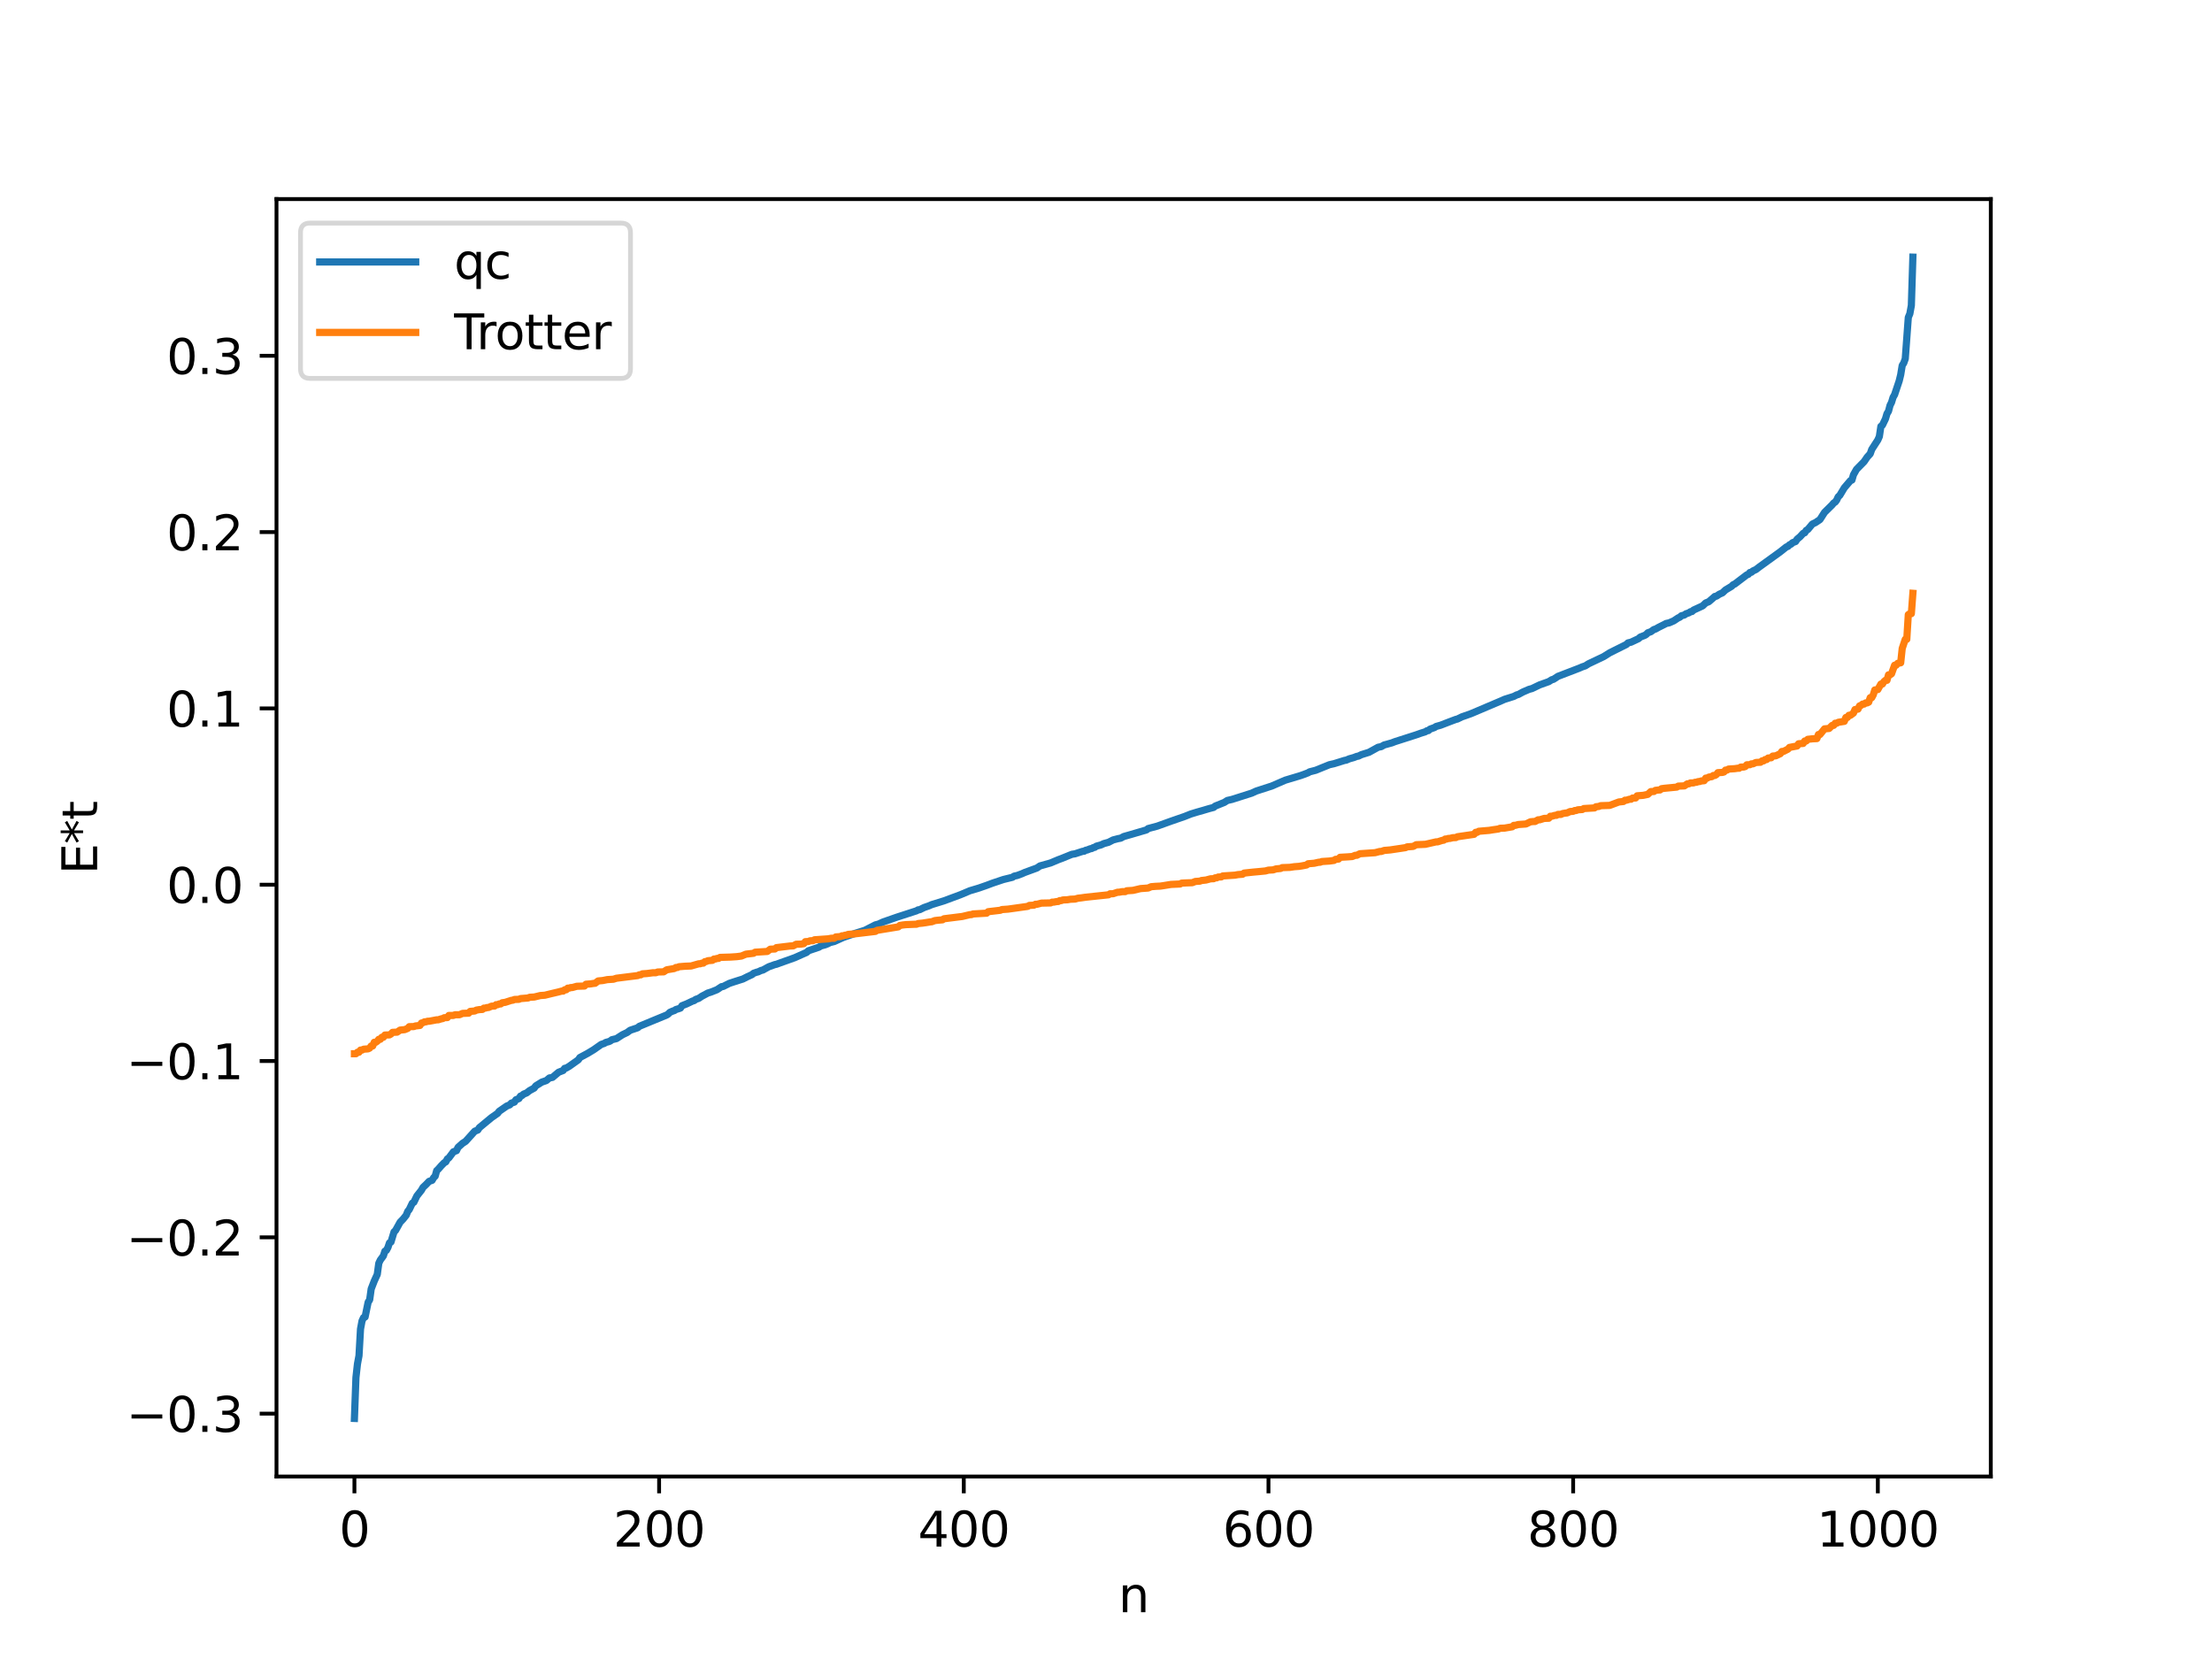<?xml version="1.0" encoding="utf-8" standalone="no"?>
<!DOCTYPE svg PUBLIC "-//W3C//DTD SVG 1.1//EN"
  "http://www.w3.org/Graphics/SVG/1.1/DTD/svg11.dtd">
<svg xmlns:xlink="http://www.w3.org/1999/xlink" width="460.8pt" height="345.6pt" viewBox="0 0 460.8 345.6" xmlns="http://www.w3.org/2000/svg" version="1.1">
 <defs>
  <style type="text/css">*{stroke-linejoin: round; stroke-linecap: butt}</style>
 </defs>
 <g id="figure_1">
  <g id="patch_1">
   <path d="M 0 345.6 
L 460.8 345.6 
L 460.8 0 
L 0 0 
z
" style="fill: #ffffff"/>
  </g>
  <g id="axes_1">
   <g id="patch_2">
    <path d="M 57.6 307.584 
L 414.72 307.584 
L 414.72 41.472 
L 57.6 41.472 
z
" style="fill: #ffffff"/>
   </g>
   <g id="matplotlib.axis_1">
    <g id="xtick_1">
     <g id="line2d_1">
      <defs>
       <path id="m668f2fa41e" d="M 0 0 
L 0 3.5 
" style="stroke: #000000; stroke-width: 0.8"/>
      </defs>
      <g>
       <use xlink:href="#m668f2fa41e" x="73.833" y="307.584" style="stroke: #000000; stroke-width: 0.8"/>
      </g>
     </g>
     <g id="text_1">
      <!-- 0 -->
      <g transform="translate(70.651 322.182) scale(0.1 -0.1)">
       <defs>
        <path id="DejaVuSans-30" d="M 2034 4250 
Q 1547 4250 1301 3770 
Q 1056 3291 1056 2328 
Q 1056 1369 1301 889 
Q 1547 409 2034 409 
Q 2525 409 2770 889 
Q 3016 1369 3016 2328 
Q 3016 3291 2770 3770 
Q 2525 4250 2034 4250 
z
M 2034 4750 
Q 2819 4750 3233 4129 
Q 3647 3509 3647 2328 
Q 3647 1150 3233 529 
Q 2819 -91 2034 -91 
Q 1250 -91 836 529 
Q 422 1150 422 2328 
Q 422 3509 836 4129 
Q 1250 4750 2034 4750 
z
" transform="scale(0.016)"/>
       </defs>
       <use xlink:href="#DejaVuSans-30"/>
      </g>
     </g>
    </g>
    <g id="xtick_2">
     <g id="line2d_2">
      <g>
       <use xlink:href="#m668f2fa41e" x="137.304" y="307.584" style="stroke: #000000; stroke-width: 0.8"/>
      </g>
     </g>
     <g id="text_2">
      <!-- 200 -->
      <g transform="translate(127.76 322.182) scale(0.1 -0.1)">
       <defs>
        <path id="DejaVuSans-32" d="M 1228 531 
L 3431 531 
L 3431 0 
L 469 0 
L 469 531 
Q 828 903 1448 1529 
Q 2069 2156 2228 2338 
Q 2531 2678 2651 2914 
Q 2772 3150 2772 3378 
Q 2772 3750 2511 3984 
Q 2250 4219 1831 4219 
Q 1534 4219 1204 4116 
Q 875 4013 500 3803 
L 500 4441 
Q 881 4594 1212 4672 
Q 1544 4750 1819 4750 
Q 2544 4750 2975 4387 
Q 3406 4025 3406 3419 
Q 3406 3131 3298 2873 
Q 3191 2616 2906 2266 
Q 2828 2175 2409 1742 
Q 1991 1309 1228 531 
z
" transform="scale(0.016)"/>
       </defs>
       <use xlink:href="#DejaVuSans-32"/>
       <use xlink:href="#DejaVuSans-30" x="63.623"/>
       <use xlink:href="#DejaVuSans-30" x="127.246"/>
      </g>
     </g>
    </g>
    <g id="xtick_3">
     <g id="line2d_3">
      <g>
       <use xlink:href="#m668f2fa41e" x="200.775" y="307.584" style="stroke: #000000; stroke-width: 0.8"/>
      </g>
     </g>
     <g id="text_3">
      <!-- 400 -->
      <g transform="translate(191.231 322.182) scale(0.1 -0.1)">
       <defs>
        <path id="DejaVuSans-34" d="M 2419 4116 
L 825 1625 
L 2419 1625 
L 2419 4116 
z
M 2253 4666 
L 3047 4666 
L 3047 1625 
L 3713 1625 
L 3713 1100 
L 3047 1100 
L 3047 0 
L 2419 0 
L 2419 1100 
L 313 1100 
L 313 1709 
L 2253 4666 
z
" transform="scale(0.016)"/>
       </defs>
       <use xlink:href="#DejaVuSans-34"/>
       <use xlink:href="#DejaVuSans-30" x="63.623"/>
       <use xlink:href="#DejaVuSans-30" x="127.246"/>
      </g>
     </g>
    </g>
    <g id="xtick_4">
     <g id="line2d_4">
      <g>
       <use xlink:href="#m668f2fa41e" x="264.246" y="307.584" style="stroke: #000000; stroke-width: 0.8"/>
      </g>
     </g>
     <g id="text_4">
      <!-- 600 -->
      <g transform="translate(254.702 322.182) scale(0.1 -0.1)">
       <defs>
        <path id="DejaVuSans-36" d="M 2113 2584 
Q 1688 2584 1439 2293 
Q 1191 2003 1191 1497 
Q 1191 994 1439 701 
Q 1688 409 2113 409 
Q 2538 409 2786 701 
Q 3034 994 3034 1497 
Q 3034 2003 2786 2293 
Q 2538 2584 2113 2584 
z
M 3366 4563 
L 3366 3988 
Q 3128 4100 2886 4159 
Q 2644 4219 2406 4219 
Q 1781 4219 1451 3797 
Q 1122 3375 1075 2522 
Q 1259 2794 1537 2939 
Q 1816 3084 2150 3084 
Q 2853 3084 3261 2657 
Q 3669 2231 3669 1497 
Q 3669 778 3244 343 
Q 2819 -91 2113 -91 
Q 1303 -91 875 529 
Q 447 1150 447 2328 
Q 447 3434 972 4092 
Q 1497 4750 2381 4750 
Q 2619 4750 2861 4703 
Q 3103 4656 3366 4563 
z
" transform="scale(0.016)"/>
       </defs>
       <use xlink:href="#DejaVuSans-36"/>
       <use xlink:href="#DejaVuSans-30" x="63.623"/>
       <use xlink:href="#DejaVuSans-30" x="127.246"/>
      </g>
     </g>
    </g>
    <g id="xtick_5">
     <g id="line2d_5">
      <g>
       <use xlink:href="#m668f2fa41e" x="327.717" y="307.584" style="stroke: #000000; stroke-width: 0.8"/>
      </g>
     </g>
     <g id="text_5">
      <!-- 800 -->
      <g transform="translate(318.173 322.182) scale(0.1 -0.1)">
       <defs>
        <path id="DejaVuSans-38" d="M 2034 2216 
Q 1584 2216 1326 1975 
Q 1069 1734 1069 1313 
Q 1069 891 1326 650 
Q 1584 409 2034 409 
Q 2484 409 2743 651 
Q 3003 894 3003 1313 
Q 3003 1734 2745 1975 
Q 2488 2216 2034 2216 
z
M 1403 2484 
Q 997 2584 770 2862 
Q 544 3141 544 3541 
Q 544 4100 942 4425 
Q 1341 4750 2034 4750 
Q 2731 4750 3128 4425 
Q 3525 4100 3525 3541 
Q 3525 3141 3298 2862 
Q 3072 2584 2669 2484 
Q 3125 2378 3379 2068 
Q 3634 1759 3634 1313 
Q 3634 634 3220 271 
Q 2806 -91 2034 -91 
Q 1263 -91 848 271 
Q 434 634 434 1313 
Q 434 1759 690 2068 
Q 947 2378 1403 2484 
z
M 1172 3481 
Q 1172 3119 1398 2916 
Q 1625 2713 2034 2713 
Q 2441 2713 2670 2916 
Q 2900 3119 2900 3481 
Q 2900 3844 2670 4047 
Q 2441 4250 2034 4250 
Q 1625 4250 1398 4047 
Q 1172 3844 1172 3481 
z
" transform="scale(0.016)"/>
       </defs>
       <use xlink:href="#DejaVuSans-38"/>
       <use xlink:href="#DejaVuSans-30" x="63.623"/>
       <use xlink:href="#DejaVuSans-30" x="127.246"/>
      </g>
     </g>
    </g>
    <g id="xtick_6">
     <g id="line2d_6">
      <g>
       <use xlink:href="#m668f2fa41e" x="391.188" y="307.584" style="stroke: #000000; stroke-width: 0.8"/>
      </g>
     </g>
     <g id="text_6">
      <!-- 1000 -->
      <g transform="translate(378.463 322.182) scale(0.1 -0.1)">
       <defs>
        <path id="DejaVuSans-31" d="M 794 531 
L 1825 531 
L 1825 4091 
L 703 3866 
L 703 4441 
L 1819 4666 
L 2450 4666 
L 2450 531 
L 3481 531 
L 3481 0 
L 794 0 
L 794 531 
z
" transform="scale(0.016)"/>
       </defs>
       <use xlink:href="#DejaVuSans-31"/>
       <use xlink:href="#DejaVuSans-30" x="63.623"/>
       <use xlink:href="#DejaVuSans-30" x="127.246"/>
       <use xlink:href="#DejaVuSans-30" x="190.869"/>
      </g>
     </g>
    </g>
    <g id="text_7">
     <!-- n -->
     <g transform="translate(232.991 335.861) scale(0.1 -0.1)">
      <defs>
       <path id="DejaVuSans-6e" d="M 3513 2113 
L 3513 0 
L 2938 0 
L 2938 2094 
Q 2938 2591 2744 2837 
Q 2550 3084 2163 3084 
Q 1697 3084 1428 2787 
Q 1159 2491 1159 1978 
L 1159 0 
L 581 0 
L 581 3500 
L 1159 3500 
L 1159 2956 
Q 1366 3272 1645 3428 
Q 1925 3584 2291 3584 
Q 2894 3584 3203 3211 
Q 3513 2838 3513 2113 
z
" transform="scale(0.016)"/>
      </defs>
      <use xlink:href="#DejaVuSans-6e"/>
     </g>
    </g>
   </g>
   <g id="matplotlib.axis_2">
    <g id="ytick_1">
     <g id="line2d_7">
      <defs>
       <path id="m4f12582536" d="M 0 0 
L -3.5 0 
" style="stroke: #000000; stroke-width: 0.8"/>
      </defs>
      <g>
       <use xlink:href="#m4f12582536" x="57.6" y="294.486" style="stroke: #000000; stroke-width: 0.8"/>
      </g>
     </g>
     <g id="text_8">
      <!-- −0.3 -->
      <g transform="translate(26.317 298.286) scale(0.1 -0.1)">
       <defs>
        <path id="DejaVuSans-2212" d="M 678 2272 
L 4684 2272 
L 4684 1741 
L 678 1741 
L 678 2272 
z
" transform="scale(0.016)"/>
        <path id="DejaVuSans-2e" d="M 684 794 
L 1344 794 
L 1344 0 
L 684 0 
L 684 794 
z
" transform="scale(0.016)"/>
        <path id="DejaVuSans-33" d="M 2597 2516 
Q 3050 2419 3304 2112 
Q 3559 1806 3559 1356 
Q 3559 666 3084 287 
Q 2609 -91 1734 -91 
Q 1441 -91 1130 -33 
Q 819 25 488 141 
L 488 750 
Q 750 597 1062 519 
Q 1375 441 1716 441 
Q 2309 441 2620 675 
Q 2931 909 2931 1356 
Q 2931 1769 2642 2001 
Q 2353 2234 1838 2234 
L 1294 2234 
L 1294 2753 
L 1863 2753 
Q 2328 2753 2575 2939 
Q 2822 3125 2822 3475 
Q 2822 3834 2567 4026 
Q 2313 4219 1838 4219 
Q 1578 4219 1281 4162 
Q 984 4106 628 3988 
L 628 4550 
Q 988 4650 1302 4700 
Q 1616 4750 1894 4750 
Q 2613 4750 3031 4423 
Q 3450 4097 3450 3541 
Q 3450 3153 3228 2886 
Q 3006 2619 2597 2516 
z
" transform="scale(0.016)"/>
       </defs>
       <use xlink:href="#DejaVuSans-2212"/>
       <use xlink:href="#DejaVuSans-30" x="83.789"/>
       <use xlink:href="#DejaVuSans-2e" x="147.412"/>
       <use xlink:href="#DejaVuSans-33" x="179.199"/>
      </g>
     </g>
    </g>
    <g id="ytick_2">
     <g id="line2d_8">
      <g>
       <use xlink:href="#m4f12582536" x="57.6" y="257.757" style="stroke: #000000; stroke-width: 0.8"/>
      </g>
     </g>
     <g id="text_9">
      <!-- −0.2 -->
      <g transform="translate(26.317 261.556) scale(0.1 -0.1)">
       <use xlink:href="#DejaVuSans-2212"/>
       <use xlink:href="#DejaVuSans-30" x="83.789"/>
       <use xlink:href="#DejaVuSans-2e" x="147.412"/>
       <use xlink:href="#DejaVuSans-32" x="179.199"/>
      </g>
     </g>
    </g>
    <g id="ytick_3">
     <g id="line2d_9">
      <g>
       <use xlink:href="#m4f12582536" x="57.6" y="221.028" style="stroke: #000000; stroke-width: 0.8"/>
      </g>
     </g>
     <g id="text_10">
      <!-- −0.1 -->
      <g transform="translate(26.317 224.827) scale(0.1 -0.1)">
       <use xlink:href="#DejaVuSans-2212"/>
       <use xlink:href="#DejaVuSans-30" x="83.789"/>
       <use xlink:href="#DejaVuSans-2e" x="147.412"/>
       <use xlink:href="#DejaVuSans-31" x="179.199"/>
      </g>
     </g>
    </g>
    <g id="ytick_4">
     <g id="line2d_10">
      <g>
       <use xlink:href="#m4f12582536" x="57.6" y="184.298" style="stroke: #000000; stroke-width: 0.8"/>
      </g>
     </g>
     <g id="text_11">
      <!-- 0.0 -->
      <g transform="translate(34.697 188.097) scale(0.1 -0.1)">
       <use xlink:href="#DejaVuSans-30"/>
       <use xlink:href="#DejaVuSans-2e" x="63.623"/>
       <use xlink:href="#DejaVuSans-30" x="95.41"/>
      </g>
     </g>
    </g>
    <g id="ytick_5">
     <g id="line2d_11">
      <g>
       <use xlink:href="#m4f12582536" x="57.6" y="147.569" style="stroke: #000000; stroke-width: 0.8"/>
      </g>
     </g>
     <g id="text_12">
      <!-- 0.1 -->
      <g transform="translate(34.697 151.368) scale(0.1 -0.1)">
       <use xlink:href="#DejaVuSans-30"/>
       <use xlink:href="#DejaVuSans-2e" x="63.623"/>
       <use xlink:href="#DejaVuSans-31" x="95.41"/>
      </g>
     </g>
    </g>
    <g id="ytick_6">
     <g id="line2d_12">
      <g>
       <use xlink:href="#m4f12582536" x="57.6" y="110.839" style="stroke: #000000; stroke-width: 0.8"/>
      </g>
     </g>
     <g id="text_13">
      <!-- 0.2 -->
      <g transform="translate(34.697 114.639) scale(0.1 -0.1)">
       <use xlink:href="#DejaVuSans-30"/>
       <use xlink:href="#DejaVuSans-2e" x="63.623"/>
       <use xlink:href="#DejaVuSans-32" x="95.41"/>
      </g>
     </g>
    </g>
    <g id="ytick_7">
     <g id="line2d_13">
      <g>
       <use xlink:href="#m4f12582536" x="57.6" y="74.11" style="stroke: #000000; stroke-width: 0.8"/>
      </g>
     </g>
     <g id="text_14">
      <!-- 0.3 -->
      <g transform="translate(34.697 77.909) scale(0.1 -0.1)">
       <use xlink:href="#DejaVuSans-30"/>
       <use xlink:href="#DejaVuSans-2e" x="63.623"/>
       <use xlink:href="#DejaVuSans-33" x="95.41"/>
      </g>
     </g>
    </g>
    <g id="text_15">
     <!-- E*t -->
     <g transform="translate(20.238 182.148) rotate(-90) scale(0.1 -0.1)">
      <defs>
       <path id="DejaVuSans-45" d="M 628 4666 
L 3578 4666 
L 3578 4134 
L 1259 4134 
L 1259 2753 
L 3481 2753 
L 3481 2222 
L 1259 2222 
L 1259 531 
L 3634 531 
L 3634 0 
L 628 0 
L 628 4666 
z
" transform="scale(0.016)"/>
       <path id="DejaVuSans-2a" d="M 3009 3897 
L 1888 3291 
L 3009 2681 
L 2828 2375 
L 1778 3009 
L 1778 1831 
L 1422 1831 
L 1422 3009 
L 372 2375 
L 191 2681 
L 1313 3291 
L 191 3897 
L 372 4206 
L 1422 3572 
L 1422 4750 
L 1778 4750 
L 1778 3572 
L 2828 4206 
L 3009 3897 
z
" transform="scale(0.016)"/>
       <path id="DejaVuSans-74" d="M 1172 4494 
L 1172 3500 
L 2356 3500 
L 2356 3053 
L 1172 3053 
L 1172 1153 
Q 1172 725 1289 603 
Q 1406 481 1766 481 
L 2356 481 
L 2356 0 
L 1766 0 
Q 1100 0 847 248 
Q 594 497 594 1153 
L 594 3053 
L 172 3053 
L 172 3500 
L 594 3500 
L 594 4494 
L 1172 4494 
z
" transform="scale(0.016)"/>
      </defs>
      <use xlink:href="#DejaVuSans-45"/>
      <use xlink:href="#DejaVuSans-2a" x="63.184"/>
      <use xlink:href="#DejaVuSans-74" x="113.184"/>
     </g>
    </g>
   </g>
   <g id="line2d_14">
    <path d="M 73.833 295.488 
L 74.15 286.965 
L 74.467 284.125 
L 74.785 282.424 
L 75.102 276.86 
L 75.42 275.156 
L 75.737 274.482 
L 76.054 274.355 
L 76.689 271.269 
L 77.006 270.779 
L 77.324 268.513 
L 77.958 266.872 
L 78.593 265.478 
L 78.91 263.155 
L 79.228 262.487 
L 79.862 261.627 
L 80.18 260.643 
L 80.497 260.463 
L 80.815 259.868 
L 81.132 258.912 
L 81.449 258.731 
L 82.084 256.625 
L 82.401 256.323 
L 83.353 254.604 
L 83.988 253.943 
L 84.623 253.152 
L 84.94 252.351 
L 85.258 251.963 
L 85.892 250.645 
L 86.21 250.455 
L 86.844 249.14 
L 87.796 247.935 
L 88.114 247.365 
L 88.748 246.766 
L 89.383 246.103 
L 90.018 245.88 
L 90.335 245.332 
L 90.653 245.021 
L 90.97 243.868 
L 91.287 243.577 
L 91.922 242.849 
L 92.557 242.205 
L 92.874 242.034 
L 93.191 241.43 
L 93.509 241.206 
L 94.461 239.935 
L 95.096 239.707 
L 95.413 239.02 
L 96.365 238.168 
L 97 237.76 
L 98.904 235.649 
L 99.539 235.404 
L 99.856 234.914 
L 102.395 232.813 
L 103.347 232.15 
L 103.664 231.929 
L 103.981 231.509 
L 105.568 230.41 
L 106.203 230.153 
L 106.52 229.8 
L 107.155 229.592 
L 107.472 229.1 
L 108.107 228.853 
L 108.424 228.339 
L 108.742 228.231 
L 109.059 227.933 
L 109.694 227.683 
L 110.329 227.188 
L 111.281 226.67 
L 111.598 226.216 
L 112.867 225.425 
L 113.82 225.096 
L 114.454 224.56 
L 115.089 224.442 
L 116.358 223.373 
L 117.31 223.003 
L 117.628 222.556 
L 117.945 222.502 
L 118.58 222.128 
L 120.484 220.773 
L 120.801 220.304 
L 122.388 219.451 
L 123.658 218.687 
L 125.244 217.575 
L 125.879 217.361 
L 126.196 217.157 
L 126.831 216.988 
L 127.148 216.851 
L 127.466 216.592 
L 128.418 216.365 
L 129.687 215.546 
L 130.639 215.093 
L 131.274 214.624 
L 132.861 214.093 
L 133.178 213.799 
L 138.891 211.438 
L 139.208 211.236 
L 139.525 210.897 
L 140.16 210.618 
L 140.477 210.526 
L 140.795 210.304 
L 141.429 210.115 
L 141.747 210 
L 142.064 209.51 
L 143.016 209.138 
L 144.286 208.533 
L 144.603 208.451 
L 144.92 208.196 
L 145.555 207.975 
L 146.19 207.548 
L 147.459 206.869 
L 148.094 206.676 
L 149.363 206.171 
L 150.315 205.538 
L 150.633 205.509 
L 151.902 204.864 
L 153.172 204.443 
L 154.758 203.944 
L 155.71 203.462 
L 156.662 203.026 
L 156.98 202.749 
L 157.615 202.53 
L 157.932 202.455 
L 158.567 202.158 
L 158.884 202.09 
L 160.153 201.394 
L 161.423 200.938 
L 161.74 200.876 
L 162.375 200.641 
L 165.548 199.509 
L 167.135 198.8 
L 168.087 198.374 
L 168.405 198.059 
L 170.626 197.306 
L 170.943 197.077 
L 171.896 196.818 
L 172.53 196.562 
L 172.848 196.37 
L 173.8 196.131 
L 175.704 195.272 
L 178.243 194.399 
L 180.147 193.805 
L 182.368 192.67 
L 183.003 192.503 
L 183.955 192.067 
L 186.811 191.071 
L 188.081 190.658 
L 190.937 189.733 
L 191.254 189.541 
L 191.572 189.515 
L 192.524 189.046 
L 193.476 188.716 
L 194.11 188.443 
L 196.649 187.66 
L 200.14 186.363 
L 202.044 185.558 
L 203.948 184.989 
L 204.583 184.766 
L 205.535 184.435 
L 206.805 183.959 
L 209.026 183.217 
L 210.93 182.751 
L 211.248 182.518 
L 211.882 182.385 
L 212.834 182.034 
L 213.469 181.751 
L 216.008 180.821 
L 216.643 180.389 
L 218.864 179.765 
L 220.451 179.096 
L 221.086 178.862 
L 223.307 177.963 
L 223.942 177.864 
L 225.529 177.349 
L 225.846 177.322 
L 226.163 177.124 
L 226.481 177.067 
L 227.115 176.814 
L 227.433 176.769 
L 227.75 176.568 
L 228.067 176.514 
L 228.385 176.274 
L 229.337 176.018 
L 229.972 175.727 
L 230.924 175.468 
L 231.876 174.978 
L 232.828 174.721 
L 233.462 174.605 
L 234.097 174.262 
L 235.684 173.811 
L 238.858 172.877 
L 239.175 172.605 
L 241.079 172.098 
L 243.3 171.298 
L 243.935 171.069 
L 246.791 170.08 
L 248.061 169.575 
L 249.33 169.185 
L 250.6 168.826 
L 251.869 168.45 
L 252.821 168.199 
L 253.139 167.925 
L 255.043 167.158 
L 255.677 166.751 
L 256.629 166.535 
L 260.755 165.224 
L 261.707 164.787 
L 264.246 163.964 
L 264.881 163.764 
L 267.737 162.527 
L 270.91 161.577 
L 271.545 161.349 
L 272.497 160.989 
L 272.815 160.789 
L 274.084 160.463 
L 276.94 159.304 
L 277.892 159.091 
L 280.114 158.402 
L 280.431 158.358 
L 281.066 158.08 
L 282.018 157.813 
L 282.653 157.564 
L 282.97 157.519 
L 283.605 157.21 
L 285.191 156.714 
L 287.096 155.662 
L 287.73 155.54 
L 288.365 155.183 
L 289.952 154.749 
L 290.586 154.5 
L 295.029 153.076 
L 295.981 152.738 
L 296.934 152.438 
L 297.251 152.229 
L 297.568 152.194 
L 297.886 151.897 
L 298.838 151.557 
L 299.155 151.339 
L 300.107 151.074 
L 302.011 150.339 
L 303.281 149.862 
L 303.598 149.791 
L 304.55 149.327 
L 305.185 149.109 
L 306.454 148.659 
L 312.801 145.961 
L 313.436 145.676 
L 315.34 145.079 
L 315.975 144.755 
L 316.292 144.678 
L 317.244 144.16 
L 318.514 143.61 
L 319.148 143.438 
L 320.735 142.674 
L 322.639 141.994 
L 323.274 141.591 
L 323.591 141.527 
L 324.543 140.899 
L 328.986 139.191 
L 329.621 138.917 
L 330.256 138.705 
L 330.891 138.295 
L 334.064 136.788 
L 335.334 135.989 
L 338.824 134.246 
L 339.142 133.927 
L 339.777 133.779 
L 341.363 133.031 
L 341.681 132.72 
L 342.633 132.355 
L 342.95 132.157 
L 343.267 131.824 
L 343.902 131.599 
L 344.537 131.137 
L 344.854 131.054 
L 345.489 130.696 
L 346.758 130.061 
L 347.076 129.883 
L 347.71 129.75 
L 348.662 129.337 
L 349.615 128.706 
L 349.932 128.584 
L 350.249 128.284 
L 350.884 128.114 
L 351.201 127.873 
L 351.836 127.659 
L 352.153 127.432 
L 352.471 127.395 
L 352.788 127.091 
L 354.692 126.214 
L 355.327 125.605 
L 355.962 125.353 
L 356.596 124.809 
L 357.231 124.252 
L 357.548 124.202 
L 358.183 123.779 
L 358.818 123.5 
L 359.453 122.898 
L 360.722 122.137 
L 361.039 121.807 
L 361.357 121.682 
L 363.896 119.755 
L 364.213 119.641 
L 364.53 119.261 
L 364.848 119.213 
L 365.165 118.939 
L 365.8 118.644 
L 366.434 118.151 
L 370.877 114.936 
L 372.147 113.925 
L 372.464 113.824 
L 372.781 113.49 
L 373.099 113.364 
L 373.416 113.055 
L 374.051 112.812 
L 374.368 112.327 
L 375.003 111.794 
L 375.638 111.099 
L 375.955 110.989 
L 376.272 110.483 
L 376.59 110.319 
L 377.542 109.175 
L 378.177 108.873 
L 379.129 108.239 
L 380.081 106.744 
L 381.667 105.18 
L 381.985 104.79 
L 382.302 104.596 
L 382.62 104.17 
L 382.937 103.48 
L 383.254 103.206 
L 384.206 101.618 
L 385.476 100.13 
L 385.793 100.004 
L 386.11 98.902 
L 386.745 97.778 
L 388.332 96.16 
L 388.967 95.227 
L 389.601 94.528 
L 389.919 93.622 
L 391.188 91.657 
L 391.505 90.933 
L 391.823 88.814 
L 392.14 88.574 
L 392.775 87.253 
L 393.092 86.185 
L 393.41 85.66 
L 393.727 84.455 
L 394.044 83.818 
L 394.362 82.775 
L 394.679 82.219 
L 395.631 79.369 
L 395.948 78.072 
L 396.266 76.131 
L 396.583 75.627 
L 396.9 74.745 
L 397.535 66.122 
L 397.853 65.364 
L 398.17 63.638 
L 398.487 53.568 
L 398.487 53.568 
" clip-path="url(#p276d67c390)" style="fill: none; stroke: #1f77b4; stroke-width: 1.5; stroke-linecap: square"/>
   </g>
   <g id="line2d_15">
    <path d="M 73.833 219.515 
L 74.15 219.515 
L 74.467 219.198 
L 74.785 219.198 
L 75.102 218.747 
L 75.42 218.747 
L 75.737 218.569 
L 76.689 218.494 
L 77.006 218.338 
L 77.324 217.897 
L 77.641 217.897 
L 77.958 217.127 
L 78.276 217.127 
L 78.593 216.909 
L 78.91 216.506 
L 79.228 216.506 
L 79.545 216.079 
L 79.862 216.079 
L 80.18 215.62 
L 81.132 215.585 
L 81.449 215.398 
L 81.767 215.059 
L 82.719 215.016 
L 83.353 214.586 
L 84.305 214.492 
L 84.94 214.23 
L 85.258 213.874 
L 86.21 213.854 
L 86.527 213.729 
L 87.479 213.619 
L 87.796 213.118 
L 88.114 213.051 
L 88.431 212.867 
L 88.748 212.867 
L 89.066 212.743 
L 89.383 212.743 
L 90.018 212.629 
L 90.97 212.445 
L 91.287 212.445 
L 91.922 212.242 
L 92.239 212.188 
L 92.557 212.006 
L 93.191 211.981 
L 93.509 211.537 
L 94.461 211.531 
L 94.778 211.394 
L 95.73 211.386 
L 96.365 211.108 
L 97.634 211.06 
L 97.952 210.69 
L 98.904 210.609 
L 99.221 210.429 
L 99.856 210.321 
L 100.491 210.282 
L 100.808 210.01 
L 101.125 210.01 
L 101.443 209.887 
L 101.76 209.887 
L 102.395 209.605 
L 103.029 209.573 
L 103.347 209.296 
L 103.664 209.296 
L 103.981 209.14 
L 104.299 209.14 
L 104.616 208.894 
L 105.251 208.803 
L 106.52 208.394 
L 106.838 208.36 
L 107.155 208.208 
L 108.107 208.178 
L 108.424 208.026 
L 110.011 207.898 
L 110.329 207.752 
L 111.281 207.7 
L 112.55 207.392 
L 113.502 207.322 
L 114.772 207.011 
L 116.358 206.637 
L 116.993 206.464 
L 117.31 206.464 
L 117.628 206.19 
L 117.945 206.19 
L 118.262 205.85 
L 118.58 205.85 
L 118.897 205.725 
L 119.215 205.725 
L 120.167 205.458 
L 121.753 205.409 
L 122.071 205.035 
L 123.023 204.962 
L 123.658 204.861 
L 123.975 204.835 
L 124.61 204.351 
L 125.562 204.264 
L 126.514 204.07 
L 127.783 203.99 
L 128.418 203.785 
L 132.861 203.229 
L 133.178 203.072 
L 133.496 203.072 
L 133.813 202.869 
L 134.765 202.804 
L 136.034 202.639 
L 136.669 202.636 
L 136.986 202.485 
L 138.256 202.452 
L 138.891 202.029 
L 140.477 201.762 
L 140.795 201.55 
L 141.112 201.55 
L 141.429 201.389 
L 142.699 201.285 
L 143.968 201.232 
L 145.555 200.776 
L 145.872 200.776 
L 146.19 200.643 
L 146.507 200.643 
L 146.824 200.336 
L 147.142 200.294 
L 147.459 200.134 
L 148.411 200.052 
L 148.729 199.784 
L 149.046 199.784 
L 149.363 199.656 
L 149.681 199.656 
L 149.998 199.443 
L 152.22 199.374 
L 153.489 199.287 
L 154.441 199.163 
L 155.393 198.77 
L 156.98 198.584 
L 157.297 198.364 
L 159.836 198.206 
L 160.471 197.732 
L 161.423 197.693 
L 161.74 197.41 
L 164.596 197.066 
L 165.231 197.042 
L 165.866 196.705 
L 166.818 196.681 
L 167.453 196.58 
L 167.77 196.166 
L 168.405 196.142 
L 168.722 195.987 
L 169.357 195.962 
L 169.674 195.776 
L 172.53 195.574 
L 173.165 195.458 
L 173.8 195.449 
L 174.117 195.181 
L 175.069 195.106 
L 175.386 194.95 
L 175.704 194.95 
L 176.021 194.816 
L 176.339 194.816 
L 176.656 194.652 
L 177.925 194.555 
L 182.368 194.026 
L 182.686 193.808 
L 187.129 193.085 
L 187.446 192.788 
L 188.081 192.688 
L 188.715 192.616 
L 190.62 192.54 
L 190.937 192.54 
L 191.254 192.39 
L 192.206 192.301 
L 193.793 192.044 
L 194.11 192.018 
L 194.745 191.774 
L 195.38 191.699 
L 196.332 191.613 
L 196.649 191.396 
L 197.284 191.315 
L 200.458 190.917 
L 202.044 190.539 
L 202.362 190.539 
L 202.679 190.395 
L 204.583 190.285 
L 205.535 190.232 
L 205.853 189.923 
L 208.391 189.625 
L 208.709 189.478 
L 209.978 189.39 
L 214.104 188.815 
L 214.421 188.617 
L 215.373 188.565 
L 215.691 188.381 
L 216.008 188.381 
L 216.96 188.136 
L 218.864 188.094 
L 219.181 187.932 
L 219.499 187.932 
L 220.134 187.813 
L 220.451 187.799 
L 220.768 187.612 
L 221.086 187.612 
L 221.403 187.479 
L 222.355 187.436 
L 222.99 187.329 
L 223.942 187.293 
L 224.577 187.114 
L 225.211 187.045 
L 226.163 186.907 
L 230.924 186.403 
L 231.241 186.192 
L 231.876 186.179 
L 232.828 185.864 
L 233.145 185.864 
L 233.78 185.749 
L 234.415 185.741 
L 234.732 185.563 
L 236.001 185.484 
L 237.588 185.11 
L 239.175 184.993 
L 239.81 184.717 
L 240.762 184.638 
L 241.714 184.593 
L 242.348 184.499 
L 243.935 184.241 
L 245.839 184.153 
L 246.157 183.974 
L 247.109 183.925 
L 248.378 183.881 
L 249.013 183.624 
L 249.965 183.558 
L 250.282 183.428 
L 251.234 183.324 
L 252.186 183.07 
L 252.821 183.049 
L 253.139 182.873 
L 253.456 182.873 
L 253.773 182.699 
L 254.408 182.678 
L 254.725 182.476 
L 257.264 182.312 
L 257.899 182.193 
L 258.851 182.12 
L 259.168 181.879 
L 259.803 181.81 
L 261.072 181.675 
L 262.024 181.59 
L 263.611 181.436 
L 264.246 181.263 
L 265.198 181.216 
L 265.833 181.006 
L 266.785 180.92 
L 267.102 180.743 
L 268.689 180.689 
L 269.641 180.549 
L 270.593 180.479 
L 271.228 180.378 
L 272.18 180.193 
L 272.497 179.939 
L 273.767 179.832 
L 274.719 179.62 
L 275.036 179.62 
L 275.353 179.474 
L 276.94 179.371 
L 277.892 179.242 
L 278.21 179.02 
L 278.844 178.959 
L 279.162 178.591 
L 280.748 178.5 
L 281.7 178.43 
L 282.335 178.171 
L 282.653 178.171 
L 283.287 177.848 
L 286.461 177.629 
L 287.413 177.38 
L 287.73 177.38 
L 288.365 177.16 
L 289.634 177.051 
L 292.808 176.577 
L 293.125 176.416 
L 294.395 176.322 
L 295.029 175.97 
L 296.934 175.886 
L 299.155 175.376 
L 299.472 175.376 
L 300.424 175.071 
L 300.742 175.029 
L 301.059 174.79 
L 301.377 174.79 
L 301.694 174.662 
L 302.011 174.662 
L 302.646 174.509 
L 303.281 174.482 
L 303.598 174.31 
L 307.089 173.8 
L 307.406 173.388 
L 307.724 173.388 
L 308.041 173.17 
L 310.262 172.978 
L 310.897 172.871 
L 312.167 172.691 
L 312.484 172.544 
L 313.436 172.51 
L 314.071 172.399 
L 315.023 172.238 
L 315.34 171.94 
L 315.658 171.94 
L 316.292 171.764 
L 317.879 171.652 
L 318.831 171.192 
L 319.466 171.133 
L 319.783 171.131 
L 320.418 170.781 
L 320.735 170.781 
L 321.687 170.488 
L 322.639 170.457 
L 322.957 170.039 
L 323.274 170.039 
L 323.909 169.85 
L 324.226 169.85 
L 324.543 169.655 
L 325.178 169.654 
L 325.496 169.485 
L 326.13 169.375 
L 326.448 169.351 
L 327.082 169.056 
L 327.717 169.016 
L 328.034 168.849 
L 328.352 168.849 
L 328.669 168.699 
L 329.621 168.636 
L 329.939 168.435 
L 332.16 168.307 
L 332.477 168.06 
L 333.112 167.994 
L 333.429 167.839 
L 335.334 167.778 
L 337.238 167.066 
L 338.19 166.965 
L 338.507 166.698 
L 338.824 166.698 
L 339.459 166.495 
L 339.777 166.495 
L 340.094 166.244 
L 340.729 166.234 
L 341.046 165.781 
L 342.315 165.683 
L 343.267 165.48 
L 343.902 164.897 
L 344.537 164.884 
L 344.854 164.65 
L 345.489 164.571 
L 345.806 164.561 
L 346.124 164.3 
L 346.758 164.213 
L 349.297 163.969 
L 349.615 163.763 
L 350.884 163.714 
L 351.519 163.281 
L 351.836 163.281 
L 352.153 163.099 
L 352.788 163.092 
L 353.105 162.962 
L 353.423 162.962 
L 353.74 162.818 
L 354.058 162.818 
L 354.375 162.692 
L 355.01 162.632 
L 355.327 162.098 
L 355.644 162.098 
L 355.962 161.886 
L 356.596 161.791 
L 356.914 161.545 
L 357.231 161.545 
L 357.548 161.362 
L 357.866 160.958 
L 358.818 160.91 
L 359.135 160.815 
L 359.453 160.425 
L 359.77 160.425 
L 360.087 160.21 
L 361.357 160.13 
L 361.991 160.039 
L 362.309 160.037 
L 362.626 159.801 
L 363.261 159.786 
L 363.578 159.677 
L 363.896 159.32 
L 364.53 159.304 
L 364.848 159.127 
L 365.165 159.127 
L 365.8 158.836 
L 366.752 158.79 
L 367.069 158.505 
L 367.386 158.505 
L 367.704 158.23 
L 368.021 158.23 
L 368.339 157.912 
L 368.973 157.857 
L 369.291 157.506 
L 369.925 157.451 
L 370.877 157.005 
L 371.195 156.543 
L 371.512 156.543 
L 372.464 156.065 
L 372.781 155.701 
L 374.368 155.402 
L 374.686 154.94 
L 375.638 154.87 
L 375.955 154.365 
L 376.272 154.365 
L 376.59 154.017 
L 377.542 153.909 
L 378.494 153.86 
L 378.811 153.016 
L 379.129 153.016 
L 380.081 151.836 
L 381.033 151.753 
L 381.667 151.12 
L 381.985 151.109 
L 382.302 150.662 
L 382.62 150.662 
L 382.937 150.467 
L 384.206 150.272 
L 384.524 149.469 
L 384.841 149.469 
L 385.158 149.009 
L 385.476 149.009 
L 386.11 148.541 
L 386.428 147.812 
L 387.062 147.722 
L 387.38 147.051 
L 387.697 146.936 
L 388.015 146.672 
L 388.332 146.672 
L 388.649 146.427 
L 388.967 146.427 
L 389.284 146.27 
L 389.601 145.335 
L 389.919 145.335 
L 390.236 144.749 
L 390.553 143.73 
L 391.188 143.65 
L 391.823 142.502 
L 392.14 142.502 
L 392.458 141.998 
L 392.775 141.721 
L 393.092 141.721 
L 393.41 140.583 
L 393.727 140.583 
L 394.044 140.355 
L 394.679 138.581 
L 394.996 138.581 
L 395.314 138.191 
L 395.948 138.075 
L 396.266 135.086 
L 396.9 133.179 
L 397.218 133.179 
L 397.535 128.042 
L 397.853 127.835 
L 398.17 127.835 
L 398.487 123.595 
L 398.487 123.595 
" clip-path="url(#p276d67c390)" style="fill: none; stroke: #ff7f0e; stroke-width: 1.5; stroke-linecap: square"/>
   </g>
   <g id="patch_3">
    <path d="M 57.6 307.584 
L 57.6 41.472 
" style="fill: none; stroke: #000000; stroke-width: 0.8; stroke-linejoin: miter; stroke-linecap: square"/>
   </g>
   <g id="patch_4">
    <path d="M 414.72 307.584 
L 414.72 41.472 
" style="fill: none; stroke: #000000; stroke-width: 0.8; stroke-linejoin: miter; stroke-linecap: square"/>
   </g>
   <g id="patch_5">
    <path d="M 57.6 307.584 
L 414.72 307.584 
" style="fill: none; stroke: #000000; stroke-width: 0.8; stroke-linejoin: miter; stroke-linecap: square"/>
   </g>
   <g id="patch_6">
    <path d="M 57.6 41.472 
L 414.72 41.472 
" style="fill: none; stroke: #000000; stroke-width: 0.8; stroke-linejoin: miter; stroke-linecap: square"/>
   </g>
   <g id="legend_1">
    <g id="patch_7">
     <path d="M 64.6 78.828 
L 129.342 78.828 
Q 131.342 78.828 131.342 76.828 
L 131.342 48.472 
Q 131.342 46.472 129.342 46.472 
L 64.6 46.472 
Q 62.6 46.472 62.6 48.472 
L 62.6 76.828 
Q 62.6 78.828 64.6 78.828 
z
" style="fill: #ffffff; opacity: 0.8; stroke: #cccccc; stroke-linejoin: miter"/>
    </g>
    <g id="line2d_16">
     <path d="M 66.6 54.57 
L 76.6 54.57 
L 86.6 54.57 
" style="fill: none; stroke: #1f77b4; stroke-width: 1.5; stroke-linecap: square"/>
    </g>
    <g id="text_16">
     <!-- qc -->
     <g transform="translate(94.6 58.07) scale(0.1 -0.1)">
      <defs>
       <path id="DejaVuSans-71" d="M 947 1747 
Q 947 1113 1208 752 
Q 1469 391 1925 391 
Q 2381 391 2643 752 
Q 2906 1113 2906 1747 
Q 2906 2381 2643 2742 
Q 2381 3103 1925 3103 
Q 1469 3103 1208 2742 
Q 947 2381 947 1747 
z
M 2906 525 
Q 2725 213 2448 61 
Q 2172 -91 1784 -91 
Q 1150 -91 751 415 
Q 353 922 353 1747 
Q 353 2572 751 3078 
Q 1150 3584 1784 3584 
Q 2172 3584 2448 3432 
Q 2725 3281 2906 2969 
L 2906 3500 
L 3481 3500 
L 3481 -1331 
L 2906 -1331 
L 2906 525 
z
" transform="scale(0.016)"/>
       <path id="DejaVuSans-63" d="M 3122 3366 
L 3122 2828 
Q 2878 2963 2633 3030 
Q 2388 3097 2138 3097 
Q 1578 3097 1268 2742 
Q 959 2388 959 1747 
Q 959 1106 1268 751 
Q 1578 397 2138 397 
Q 2388 397 2633 464 
Q 2878 531 3122 666 
L 3122 134 
Q 2881 22 2623 -34 
Q 2366 -91 2075 -91 
Q 1284 -91 818 406 
Q 353 903 353 1747 
Q 353 2603 823 3093 
Q 1294 3584 2113 3584 
Q 2378 3584 2631 3529 
Q 2884 3475 3122 3366 
z
" transform="scale(0.016)"/>
      </defs>
      <use xlink:href="#DejaVuSans-71"/>
      <use xlink:href="#DejaVuSans-63" x="63.477"/>
     </g>
    </g>
    <g id="line2d_17">
     <path d="M 66.6 69.249 
L 76.6 69.249 
L 86.6 69.249 
" style="fill: none; stroke: #ff7f0e; stroke-width: 1.5; stroke-linecap: square"/>
    </g>
    <g id="text_17">
     <!-- Trotter -->
     <g transform="translate(94.6 72.749) scale(0.1 -0.1)">
      <defs>
       <path id="DejaVuSans-54" d="M -19 4666 
L 3928 4666 
L 3928 4134 
L 2272 4134 
L 2272 0 
L 1638 0 
L 1638 4134 
L -19 4134 
L -19 4666 
z
" transform="scale(0.016)"/>
       <path id="DejaVuSans-72" d="M 2631 2963 
Q 2534 3019 2420 3045 
Q 2306 3072 2169 3072 
Q 1681 3072 1420 2755 
Q 1159 2438 1159 1844 
L 1159 0 
L 581 0 
L 581 3500 
L 1159 3500 
L 1159 2956 
Q 1341 3275 1631 3429 
Q 1922 3584 2338 3584 
Q 2397 3584 2469 3576 
Q 2541 3569 2628 3553 
L 2631 2963 
z
" transform="scale(0.016)"/>
       <path id="DejaVuSans-6f" d="M 1959 3097 
Q 1497 3097 1228 2736 
Q 959 2375 959 1747 
Q 959 1119 1226 758 
Q 1494 397 1959 397 
Q 2419 397 2687 759 
Q 2956 1122 2956 1747 
Q 2956 2369 2687 2733 
Q 2419 3097 1959 3097 
z
M 1959 3584 
Q 2709 3584 3137 3096 
Q 3566 2609 3566 1747 
Q 3566 888 3137 398 
Q 2709 -91 1959 -91 
Q 1206 -91 779 398 
Q 353 888 353 1747 
Q 353 2609 779 3096 
Q 1206 3584 1959 3584 
z
" transform="scale(0.016)"/>
       <path id="DejaVuSans-65" d="M 3597 1894 
L 3597 1613 
L 953 1613 
Q 991 1019 1311 708 
Q 1631 397 2203 397 
Q 2534 397 2845 478 
Q 3156 559 3463 722 
L 3463 178 
Q 3153 47 2828 -22 
Q 2503 -91 2169 -91 
Q 1331 -91 842 396 
Q 353 884 353 1716 
Q 353 2575 817 3079 
Q 1281 3584 2069 3584 
Q 2775 3584 3186 3129 
Q 3597 2675 3597 1894 
z
M 3022 2063 
Q 3016 2534 2758 2815 
Q 2500 3097 2075 3097 
Q 1594 3097 1305 2825 
Q 1016 2553 972 2059 
L 3022 2063 
z
" transform="scale(0.016)"/>
      </defs>
      <use xlink:href="#DejaVuSans-54"/>
      <use xlink:href="#DejaVuSans-72" x="46.334"/>
      <use xlink:href="#DejaVuSans-6f" x="85.197"/>
      <use xlink:href="#DejaVuSans-74" x="146.379"/>
      <use xlink:href="#DejaVuSans-74" x="185.588"/>
      <use xlink:href="#DejaVuSans-65" x="224.797"/>
      <use xlink:href="#DejaVuSans-72" x="286.32"/>
     </g>
    </g>
   </g>
  </g>
 </g>
 <defs>
  <clipPath id="p276d67c390">
   <rect x="57.6" y="41.472" width="357.12" height="266.112"/>
  </clipPath>
 </defs>
</svg>
